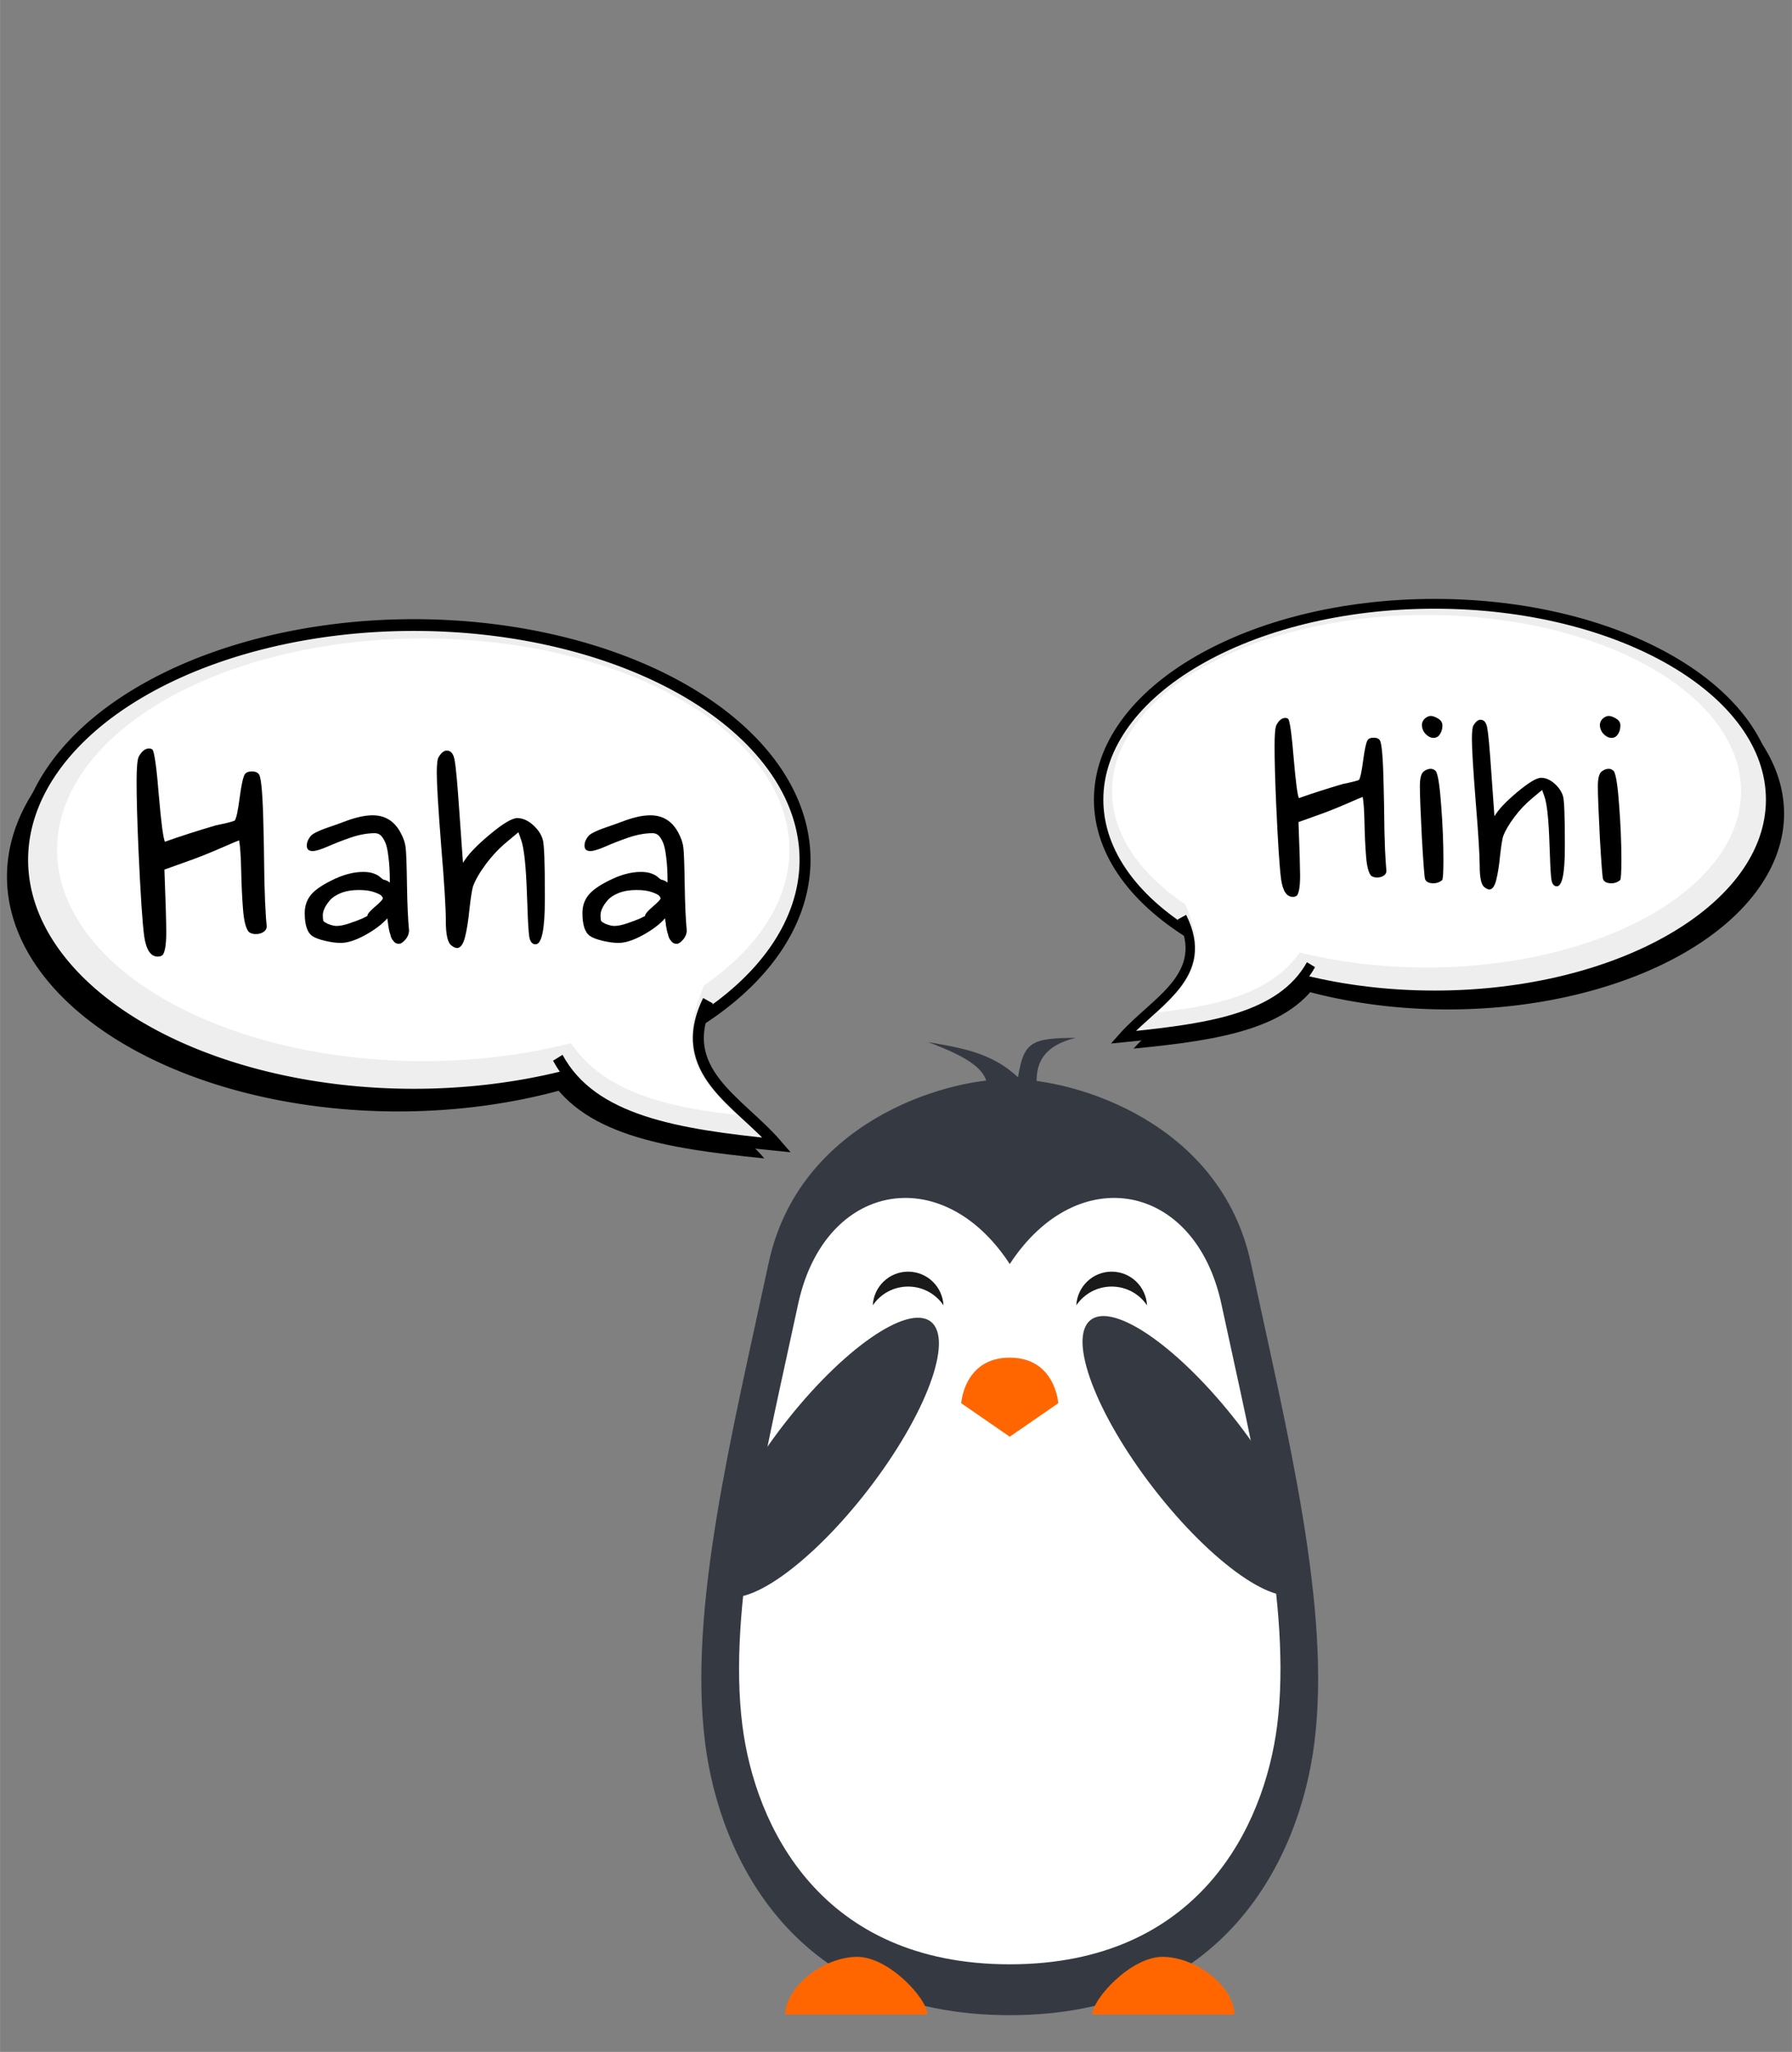 <?xml version="1.0" encoding="UTF-8" standalone="no"?>
<svg
   xmlns:dc="http://purl.org/dc/elements/1.1/"
   xmlns:cc="http://creativecommons.org/ns#"
   xmlns:rdf="http://www.w3.org/1999/02/22-rdf-syntax-ns#"
   xmlns:svg="http://www.w3.org/2000/svg"
   xmlns="http://www.w3.org/2000/svg"
   xmlns:sodipodi="http://sodipodi.sourceforge.net/DTD/sodipodi-0.dtd"
   xmlns:inkscape="http://www.inkscape.org/namespaces/inkscape"
   inkscape:version="1.0 (1.0+r73+1)"
   sodipodi:docname="module_card_joke.svg"
   id="svg92"
   viewBox="0 0 279.988 320.527"
   version="1.1"
   height="1211.429"
   width="1058.259">
  <rect x="0" y="0" width="279.988" height="320.527" fill="#808080" stroke="none"/>
  <defs
     id="defs96" />
  <sodipodi:namedview
     inkscape:current-layer="svg92"
     inkscape:cy="673.79326"
     inkscape:cx="1193.3402"
     inkscape:zoom="0.29541922"
     fit-margin-bottom="0"
     fit-margin-right="0"
     fit-margin-left="0"
     fit-margin-top="0"
     showgrid="false"
     id="namedview94"
     inkscape:window-height="480"
     inkscape:window-width="640"
     inkscape:pageshadow="2"
     inkscape:pageopacity="0"
     guidetolerance="10"
     gridtolerance="10"
     objecttolerance="10"
     borderopacity="1"
     bordercolor="#666666"
     pagecolor="#ffffff" />
  <rect
     y="0"
     x="-0.006"
     height="320.527"
     width="280"
     id="rect98"
     style="fill:none;stroke-width:2.456;stroke-linecap:round;stroke-linejoin:round;paint-order:fill markers stroke" />
  <g
     transform="translate(1.125,93.582)"
     id="g144">
    <g
       stroke-width="4.946"
       id="g10">
      <path
         d="m 143.87,69.195 c 6.155,2.332 10.002,4.46 9.184,8.178 l 8.02,0.356 c -0.716,-4.175 -0.086,-7.742 5.899,-9.188 -7.048,0.015 -8.14,0.691 -9.04,6.163 -4.168,-3.951 -9.143,-4.618 -14.063,-5.509 z"
         fill="#353942"
         id="path4" />
      <path
         d="m 156.64,74.972 c -10.742,0 -33.025,7.064 -37.676,28.753 -5.733,26.734 -12.592,53.989 -9.914,75.019 2.27,17.826 13.882,42.465 47.59,42.465 33.708,0 45.32,-24.64 47.59,-42.465 2.678,-21.028 -4.181,-48.283 -9.914,-75.019 C 189.665,82.036 167.382,74.972 156.64,74.972 Z"
         fill="#353942"
         id="path6" />
      <path
         d="m 140.12,93.549 c -7.42,0.115 -14.25,5.881 -16.546,16.59 -5.032,23.467 -11.053,47.393 -8.703,65.85 1.992,15.647 12.184,37.275 41.773,37.275 29.589,0 39.783,-21.627 41.776,-37.275 2.35,-18.459 -3.67,-42.385 -8.703,-65.85 -4.083,-19.039 -22.498,-22.458 -33.073,-6.264 -4.626,-7.085 -10.753,-10.415 -16.524,-10.326 z"
         fill="#ffffff"
         id="path8" />
    </g>
    <g
       transform="matrix(4.946,0,0,4.946,-1648.6,-205.52)"
       fill="#ff6600"
       id="g18">
      <path
         d="m 357.9,86.259 h 4.49 c 0,-0.494 -1.231,-1.846 -2.245,-1.824 -1.09,0.024 -2.245,0.977 -2.245,1.824 z"
         id="path12" />
      <path
         d="m 372.09,86.259 h -4.49 c 0,-0.494 1.231,-1.846 2.245,-1.824 1.09,0.024 2.245,0.977 2.245,1.824 z"
         id="path14" />
      <path
         d="m 364.99,65.511 c -1.444,0 -1.533,1.439 -1.533,1.439 l 1.533,1.058 1.533,-1.058 c 0,0 -0.09,-1.439 -1.533,-1.439 z"
         id="path16" />
    </g>
    <g
       transform="matrix(4.946,0,0,4.946,-1648.6,-205.52)"
       id="g28">
      <path
         d="m 361.78,62.795 c -0.6,6.6e-5 -1.086,0.472 -1.117,1.064 0.242,-0.358 0.652,-0.593 1.117,-0.593 0.465,5e-5 0.875,0.235 1.117,0.593 -0.031,-0.592 -0.517,-1.064 -1.117,-1.064 z"
         fill="#1a1a1a"
         style="paint-order:fill markers stroke"
         id="path20" />
      <path
         d="m 368.21,62.795 c -0.6,6.6e-5 -1.086,0.472 -1.117,1.064 0.242,-0.358 0.652,-0.593 1.117,-0.593 0.465,5e-5 0.875,0.235 1.117,0.593 -0.031,-0.592 -0.517,-1.064 -1.117,-1.064 z"
         fill="#1a1a1a"
         style="paint-order:fill markers stroke"
         id="path22" />
      <ellipse
         transform="rotate(37.72)"
         cx="326.12"
         cy="-165.43"
         rx="1.684"
         ry="5.426"
         fill="#353942"
         style="paint-order:fill markers stroke"
         id="ellipse24" />
      <ellipse
         transform="matrix(-0.791,0.612,0.612,0.791,0,0)"
         cx="-251.31"
         cy="281.18"
         rx="1.684"
         ry="5.426"
         fill="#353942"
         style="paint-order:fill markers stroke"
         id="ellipse26" />
    </g>
    <g
       transform="matrix(-0.489,0,0,0.524,161.33,-22.143)"
       stroke="#000000"
       id="g44">
      <title
         id="title30">Circle Balloon</title>
      <path
         d="M 330,125 A 125,70 0 0 1 205,195 125,70 0 0 1 80,125 125,70 0 0 1 205,55 125,70 0 0 1 330,125"
         stroke="none"
         id="path32" />
      <path
         d="m 110,166 c 11,21 -10,30 -22,43 32,-3 59,-7 70,-26"
         stroke="none"
         id="path34" />
      <path
         d="M 325,120 A 125,70 0 0 1 200,190 125,70 0 0 1 75,120 125,70 0 0 1 200,50 125,70 0 0 1 325,120"
         fill="#eeeeee"
         stroke-width="3.5"
         id="path36" />
      <path
         d="m 106,162 c 11,21 -10,30 -22,43 32,-3 59,-7 70,-26"
         fill="#eeeeee"
         stroke-width="3.5"
         id="path38" />
      <path
         d="M 314,117 A 117,63 0 0 1 197,180 117,63 0 0 1 80,117 117,63 0 0 1 197,54 117,63 0 0 1 314,117"
         fill="#ffffff"
         stroke="none"
         id="path40" />
      <path
         d="m 103,149 c 14,25 9,34 -6,47 30,-3 50,-10 58,-31"
         fill="#ffffff"
         stroke="none"
         id="path42" />
    </g>
    <g
       stroke-width="1.236"
       aria-label="Haha"
       id="g54">
      <path
         d="m 24.851,51.863 q 0,1.776 -0.181,2.682 -0.181,0.906 -0.435,1.087 -0.254,0.217 -0.725,0.217 -1.631,0 -2.102,-3.117 -0.435,-3.153 -0.906,-13.7 -0.29,-6.633 -0.29,-10.547 0,-3.117 0.326,-3.842 0.689,-1.305 1.631,-1.305 0.29,0 0.544,0.181 0.471,0.87 0.979,7.212 0.544,6.306 0.942,7.176 3.552,-1.268 8.01,-2.573 2.175,-0.435 2.899,-0.725 0.362,-0.471 0.761,-3.479 0.399,-3.044 0.797,-3.733 0.29,-0.471 1.123,-0.471 0.87,0 1.16,0.544 0.507,1.051 0.652,8.191 0.036,1.341 0.072,3.262 0.036,2.863 0.072,5.074 0.072,2.175 0.109,3.334 0.072,1.123 0.109,1.921 0.036,0.761 0.072,1.015 0.036,0.254 0.036,0.471 0.036,0.181 0.036,0.362 0,0.58 -0.507,0.906 -0.507,0.326 -1.196,0.326 -0.652,0 -1.087,-0.326 -0.689,-0.797 -0.906,-3.479 -0.217,-2.718 -0.29,-6.089 -0.072,-3.371 -0.326,-4.748 -0.254,0.072 -3.081,1.305 -2.827,1.232 -5.654,2.211 l -2.936,1.051 0.217,6.198 q 0.072,2.61 0.072,3.407 z"
         id="path46" />
      <path
         d="m 56.264,49.507 q 0,-0.435 1.196,-1.45 1.196,-1.015 1.232,-1.305 0,-0.145 -0.217,-0.399 -0.217,-0.254 -1.16,-0.58 -0.906,-0.326 -2.392,-0.326 -1.595,0 -2.791,0.471 -1.16,0.471 -1.74,1.16 -0.58,0.689 -0.834,1.268 -0.254,0.58 -0.254,1.015 0,0.725 0.109,0.942 0.145,0.181 0.689,0.435 0.834,0.326 1.341,0.326 0.797,0 1.993,-0.399 1.196,-0.399 2.03,-0.761 z m 6.524,2.32 q -0.072,0.834 -0.652,1.45 -0.544,0.58 -0.906,0.58 -0.217,0 -0.435,-0.072 -0.181,-0.072 -0.362,-0.254 -0.145,-0.217 -0.29,-0.362 -0.109,-0.181 -0.217,-0.507 -0.072,-0.326 -0.145,-0.507 -0.072,-0.217 -0.145,-0.616 -0.072,-0.399 -0.109,-0.58 0,-0.181 -0.072,-0.58 -0.072,-0.399 -0.072,-0.507 -1.16,1.341 -3.443,2.61 -2.247,1.232 -3.842,1.232 -1.015,0 -2.428,-0.326 -1.413,-0.326 -2.066,-0.797 -1.123,-0.834 -1.123,-3.552 0,-1.595 0.906,-2.755 0.906,-1.16 3.262,-2.32 2.646,-1.341 4.965,-1.341 1.015,0 1.667,0.254 0.689,0.254 1.051,0.616 0.399,0.326 0.435,0.326 0.58,0.109 1.015,0.471 0,-2.392 -0.217,-3.987 -0.181,-1.631 -0.544,-2.392 -0.362,-0.761 -0.725,-1.051 -0.362,-0.29 -0.87,-0.29 -1.74,0 -3.769,0.689 -1.993,0.689 -3.624,1.413 -1.595,0.689 -2.32,0.689 -0.906,0 -0.906,-0.834 0,-0.507 0.217,-0.906 0.217,-0.435 0.507,-0.725 0.326,-0.29 0.979,-0.58 0.689,-0.326 1.232,-0.507 0.58,-0.217 1.667,-0.58 1.087,-0.399 1.885,-0.689 2.175,-0.761 3.805,-0.761 2.936,0 4.385,2.755 0.652,1.232 0.761,2.247 0.145,1.015 0.217,5.908 0.072,4.603 0.326,7.14 z"
         id="path48" />
      <path
         d="m 68.53,50.232 q 0,-2.936 -0.725,-11.67 -0.689,-8.771 -0.689,-11.38 0,-2.066 0.29,-2.501 0.616,-1.015 1.268,-1.015 0.979,0 1.232,1.522 0.29,1.486 0.725,7.901 0.254,3.443 0.399,5.618 l 0.181,2.501 q 1.051,-1.812 4.132,-4.385 3.117,-2.61 4.349,-2.61 1.232,0 2.428,1.051 1.196,1.051 1.558,2.32 0.326,1.123 0.326,8.517 v 0.761 q 0,7.067 -1.45,7.067 -0.761,0 -0.979,-1.123 -0.181,-1.123 -0.29,-4.639 -0.036,-1.16 -0.072,-1.812 -0.217,-6.886 -0.942,-8.807 l -0.399,-1.123 -1.74,1.45 q -1.848,1.522 -3.334,3.516 -1.486,1.993 -2.03,3.516 -0.254,0.906 -0.544,3.516 -0.254,2.61 -0.689,4.349 -0.435,1.74 -1.268,1.74 -0.362,0 -0.906,-0.435 -0.834,-0.652 -0.834,-3.842 z"
         id="path50" />
      <path
         d="m 99.657,49.507 q 0,-0.435 1.196,-1.45 1.196,-1.015 1.232,-1.305 0,-0.145 -0.217,-0.399 -0.217,-0.254 -1.16,-0.58 -0.906,-0.326 -2.392,-0.326 -1.595,0 -2.791,0.471 -1.16,0.471 -1.74,1.16 -0.58,0.689 -0.834,1.268 -0.254,0.58 -0.254,1.015 0,0.725 0.109,0.942 0.145,0.181 0.689,0.435 0.834,0.326 1.341,0.326 0.797,0 1.993,-0.399 1.196,-0.399 2.03,-0.761 z m 6.524,2.32 q -0.072,0.834 -0.652,1.45 -0.544,0.58 -0.906,0.58 -0.217,0 -0.435,-0.072 -0.181,-0.072 -0.362,-0.254 -0.145,-0.217 -0.29,-0.362 -0.109,-0.181 -0.217,-0.507 -0.072,-0.326 -0.145,-0.507 -0.072,-0.217 -0.145,-0.616 -0.072,-0.399 -0.109,-0.58 0,-0.181 -0.072,-0.58 -0.072,-0.399 -0.072,-0.507 -1.16,1.341 -3.443,2.61 -2.247,1.232 -3.842,1.232 -1.015,0 -2.428,-0.326 -1.413,-0.326 -2.066,-0.797 -1.123,-0.834 -1.123,-3.552 0,-1.595 0.906,-2.755 0.906,-1.16 3.262,-2.32 2.646,-1.341 4.965,-1.341 1.015,0 1.667,0.254 0.689,0.254 1.051,0.616 0.399,0.326 0.435,0.326 0.58,0.109 1.015,0.471 0,-2.392 -0.217,-3.987 -0.181,-1.631 -0.544,-2.392 -0.362,-0.761 -0.725,-1.051 -0.362,-0.29 -0.87,-0.29 -1.74,0 -3.769,0.689 -1.993,0.689 -3.624,1.413 -1.595,0.689 -2.32,0.689 -0.906,0 -0.906,-0.834 0,-0.507 0.217,-0.906 0.217,-0.435 0.507,-0.725 0.326,-0.29 0.979,-0.58 0.689,-0.326 1.232,-0.507 0.58,-0.217 1.667,-0.58 1.087,-0.399 1.885,-0.689 2.175,-0.761 3.805,-0.761 2.936,0 4.385,2.755 0.652,1.232 0.761,2.247 0.145,1.015 0.217,5.908 0.072,4.603 0.326,7.14 z"
         id="path52" />
    </g>
    <g
       transform="matrix(0.42,0,0,0.437,139.03,-21.111)"
       stroke="#000000"
       id="g80">
      <title
         id="title56">Circle Balloon</title>
      <g
         stroke="none"
         id="g78">
        <path
           d="M 330,125 A 125,70 0 0 1 205,195 125,70 0 0 1 80,125 125,70 0 0 1 205,55 125,70 0 0 1 330,125"
           id="path58" />
        <path
           d="m 110,166 c 11,21 -10,30 -22,43 32,-3 59,-7 70,-26"
           id="path60" />
        <g
           shape-rendering="auto"
           id="g66">
          <path
             d="m 325,120 c 0,38.66 -55.964,70 -125,70 -69.036,0 -125,-31.34 -125,-70 0,-38.66 55.964,-70 125,-70 69.036,0 125,31.34 125,70"
             color="#000000"
             color-rendering="auto"
             dominant-baseline="auto"
             fill="#eeeeee"
             image-rendering="auto"
             solid-color="#000000"
             stop-color="#000000"
             style="font-variant-ligatures:normal;font-variant-position:normal;font-variant-caps:normal;font-variant-numeric:normal;font-variant-alternates:normal;font-variant-east-asian:normal;font-feature-settings:normal;font-variation-settings:normal;text-indent:0;text-decoration:none;text-decoration-line:none;text-decoration-style:solid;text-decoration-color:#000000;text-transform:none;text-orientation:mixed;white-space:normal;shape-padding:0;shape-margin:0;inline-size:0;isolation:auto;mix-blend-mode:normal"
             id="path62" />
          <path
             d="m 200,48.25 c -34.783,0 -66.292,7.874 -89.244,20.727 C 87.804,81.83 73.25,99.826 73.25,120 c 0,20.174 14.554,38.171 37.506,51.023 22.952,12.853 54.462,20.727 89.244,20.727 34.782,0 66.292,-7.874 89.244,-20.727 C 312.196,158.17 326.75,140.174 326.75,120 326.75,99.826 312.196,81.829 289.244,68.977 266.292,56.124 234.782,48.25 200,48.25 Z m 0,3.5 c 34.253,0 65.244,7.797 87.533,20.279 22.289,12.482 35.717,29.485 35.717,47.971 0,18.486 -13.427,35.489 -35.717,47.971 -22.289,12.482 -53.28,20.279 -87.533,20.279 -34.253,0 -65.244,-7.797 -87.533,-20.279 C 90.178,155.489 76.75,138.486 76.75,120 76.75,101.514 90.177,84.511 112.467,72.029 134.756,59.547 165.747,51.75 200,51.75 Z"
             color="#000000"
             color-rendering="auto"
             dominant-baseline="auto"
             image-rendering="auto"
             solid-color="#000000"
             stop-color="#000000"
             style="font-variant-ligatures:normal;font-variant-position:normal;font-variant-caps:normal;font-variant-numeric:normal;font-variant-alternates:normal;font-variant-east-asian:normal;font-feature-settings:normal;font-variation-settings:normal;text-indent:0;text-decoration:none;text-decoration-line:none;text-decoration-style:solid;text-decoration-color:#000000;text-transform:none;text-orientation:mixed;white-space:normal;shape-padding:0;shape-margin:0;inline-size:0;isolation:auto;mix-blend-mode:normal"
             id="path64" />
        </g>
        <g
           shape-rendering="auto"
           id="g72">
          <path
             d="m 106,162 c 11,21 -10,30 -22,43 32,-3 59,-7 70,-26"
             color="#000000"
             color-rendering="auto"
             dominant-baseline="auto"
             fill="#eeeeee"
             image-rendering="auto"
             solid-color="#000000"
             stop-color="#000000"
             style="font-variant-ligatures:normal;font-variant-position:normal;font-variant-caps:normal;font-variant-numeric:normal;font-variant-alternates:normal;font-variant-east-asian:normal;font-feature-settings:normal;font-variation-settings:normal;text-indent:0;text-decoration:none;text-decoration-line:none;text-decoration-style:solid;text-decoration-color:#000000;text-transform:none;text-orientation:mixed;white-space:normal;shape-padding:0;shape-margin:0;inline-size:0;isolation:auto;mix-blend-mode:normal"
             id="path68" />
          <path
             d="m 107.55,161.19 -3.102,1.625 c 2.62,5.002 3.259,9.078 2.711,12.674 -0.548,3.595 -2.321,6.801 -4.883,9.898 -5.123,6.196 -13.354,11.702 -19.562,18.428 l -3.098,3.356 4.547,-0.426 c 16.026,-1.502 30.868,-3.247 43.229,-7.07 12.361,-3.823 22.337,-9.804 28.121,-19.795 l -3.027,-1.754 c -5.216,9.009 -14.24,14.528 -26.129,18.205 -10.566,3.268 -23.529,4.94 -37.449,6.34 5.298,-4.892 11.516,-9.552 16.064,-15.053 2.813,-3.402 4.977,-7.197 5.648,-11.602 0.671,-4.404 -0.19,-9.328 -3.07,-14.826 z"
             color="#000000"
             color-rendering="auto"
             dominant-baseline="auto"
             image-rendering="auto"
             solid-color="#000000"
             stop-color="#000000"
             style="font-variant-ligatures:normal;font-variant-position:normal;font-variant-caps:normal;font-variant-numeric:normal;font-variant-alternates:normal;font-variant-east-asian:normal;font-feature-settings:normal;font-variation-settings:normal;text-indent:0;text-decoration:none;text-decoration-line:none;text-decoration-style:solid;text-decoration-color:#000000;text-transform:none;text-orientation:mixed;white-space:normal;shape-padding:0;shape-margin:0;inline-size:0;isolation:auto;mix-blend-mode:normal"
             id="path70" />
        </g>
        <path
           d="M 314,117 A 117,63 0 0 1 197,180 117,63 0 0 1 80,117 117,63 0 0 1 197,54 117,63 0 0 1 314,117"
           fill="#ffffff"
           id="path74" />
        <path
           d="m 103,149 c 14,25 9,34 -6,47 30,-3 50,-10 58,-31"
           fill="#ffffff"
           id="path76" />
      </g>
    </g>
    <g
       stroke-width="1.062"
       aria-label="Hihi"
       id="g90">
      <path
         d="m 202.01,43.09 q 0,1.527 -0.156,2.306 -0.156,0.779 -0.374,0.935 -0.218,0.187 -0.623,0.187 -1.402,0 -1.807,-2.68 -0.374,-2.711 -0.779,-11.778 -0.249,-5.702 -0.249,-9.067 0,-2.68 0.28,-3.303 0.592,-1.122 1.402,-1.122 0.249,0 0.467,0.156 0.405,0.748 0.841,6.201 0.467,5.422 0.81,6.17 3.054,-1.091 6.886,-2.212 1.869,-0.374 2.493,-0.623 0.312,-0.405 0.654,-2.991 0.343,-2.617 0.685,-3.209 0.249,-0.405 0.966,-0.405 0.748,0 0.997,0.467 0.436,0.904 0.561,7.042 0.031,1.153 0.062,2.804 0.031,2.462 0.062,4.362 0.062,1.869 0.093,2.867 0.062,0.966 0.093,1.651 0.031,0.654 0.062,0.872 0.031,0.218 0.031,0.405 0.031,0.156 0.031,0.312 0,0.499 -0.436,0.779 -0.436,0.28 -1.028,0.28 -0.561,0 -0.935,-0.28 -0.592,-0.685 -0.779,-2.991 -0.187,-2.337 -0.249,-5.235 -0.062,-2.898 -0.28,-4.082 -0.218,0.062 -2.648,1.122 -2.43,1.059 -4.861,1.901 l -2.524,0.904 0.187,5.328 q 0.062,2.243 0.062,2.929 z"
         id="path82" />
      <path
         d="m 221.38,26.887 q 0.53,-0.374 1.028,-0.374 0.498,0 0.841,0.405 0.499,0.935 0.81,5.422 0.343,4.487 0.343,8.382 0,2.804 -0.187,3.178 -0.623,0.499 -1.34,0.499 -1.091,0 -1.34,-0.654 -0.156,-0.499 -0.499,-6.481 -0.312,-6.014 -0.312,-8.039 0,-1.901 0.654,-2.337 z m -0.343,-7.291 q 0.062,-0.592 0.499,-0.966 0.467,-0.374 0.904,-0.374 0.436,0 1.122,0.405 0.685,0.405 0.685,1.091 0,0.748 -0.374,1.34 -0.374,0.592 -0.997,0.592 -0.654,0 -1.246,-0.592 -0.592,-0.623 -0.592,-1.496 z"
         id="path84" />
      <path
         d="m 230.07,41.688 q 0,-2.524 -0.623,-10.033 -0.592,-7.54 -0.592,-9.784 0,-1.776 0.249,-2.15 0.53,-0.872 1.091,-0.872 0.841,0 1.059,1.309 0.249,1.278 0.623,6.793 0.218,2.96 0.343,4.83 l 0.156,2.15 q 0.904,-1.558 3.552,-3.77 2.68,-2.243 3.739,-2.243 1.059,0 2.088,0.904 1.028,0.904 1.34,1.994 0.28,0.966 0.28,7.322 v 0.654 q 0,6.076 -1.246,6.076 -0.654,0 -0.841,-0.966 -0.156,-0.966 -0.249,-3.988 -0.031,-0.997 -0.062,-1.558 -0.187,-5.92 -0.81,-7.572 l -0.343,-0.966 -1.496,1.246 q -1.589,1.309 -2.867,3.022 -1.278,1.714 -1.745,3.022 -0.218,0.779 -0.467,3.022 -0.218,2.243 -0.592,3.739 -0.374,1.496 -1.091,1.496 -0.312,0 -0.779,-0.374 -0.717,-0.561 -0.717,-3.303 z"
         id="path86" />
      <path
         d="m 249.19,26.887 q 0.53,-0.374 1.028,-0.374 0.499,0 0.841,0.405 0.499,0.935 0.81,5.422 0.343,4.487 0.343,8.382 0,2.804 -0.187,3.178 -0.623,0.499 -1.34,0.499 -1.091,0 -1.34,-0.654 -0.156,-0.499 -0.499,-6.481 -0.312,-6.014 -0.312,-8.039 0,-1.901 0.654,-2.337 z m -0.343,-7.291 q 0.062,-0.592 0.499,-0.966 0.467,-0.374 0.904,-0.374 0.436,0 1.122,0.405 0.685,0.405 0.685,1.091 0,0.748 -0.374,1.34 -0.374,0.592 -0.997,0.592 -0.654,0 -1.246,-0.592 -0.592,-0.623 -0.592,-1.496 z"
         id="path88" />
    </g>
  </g>
</svg>
